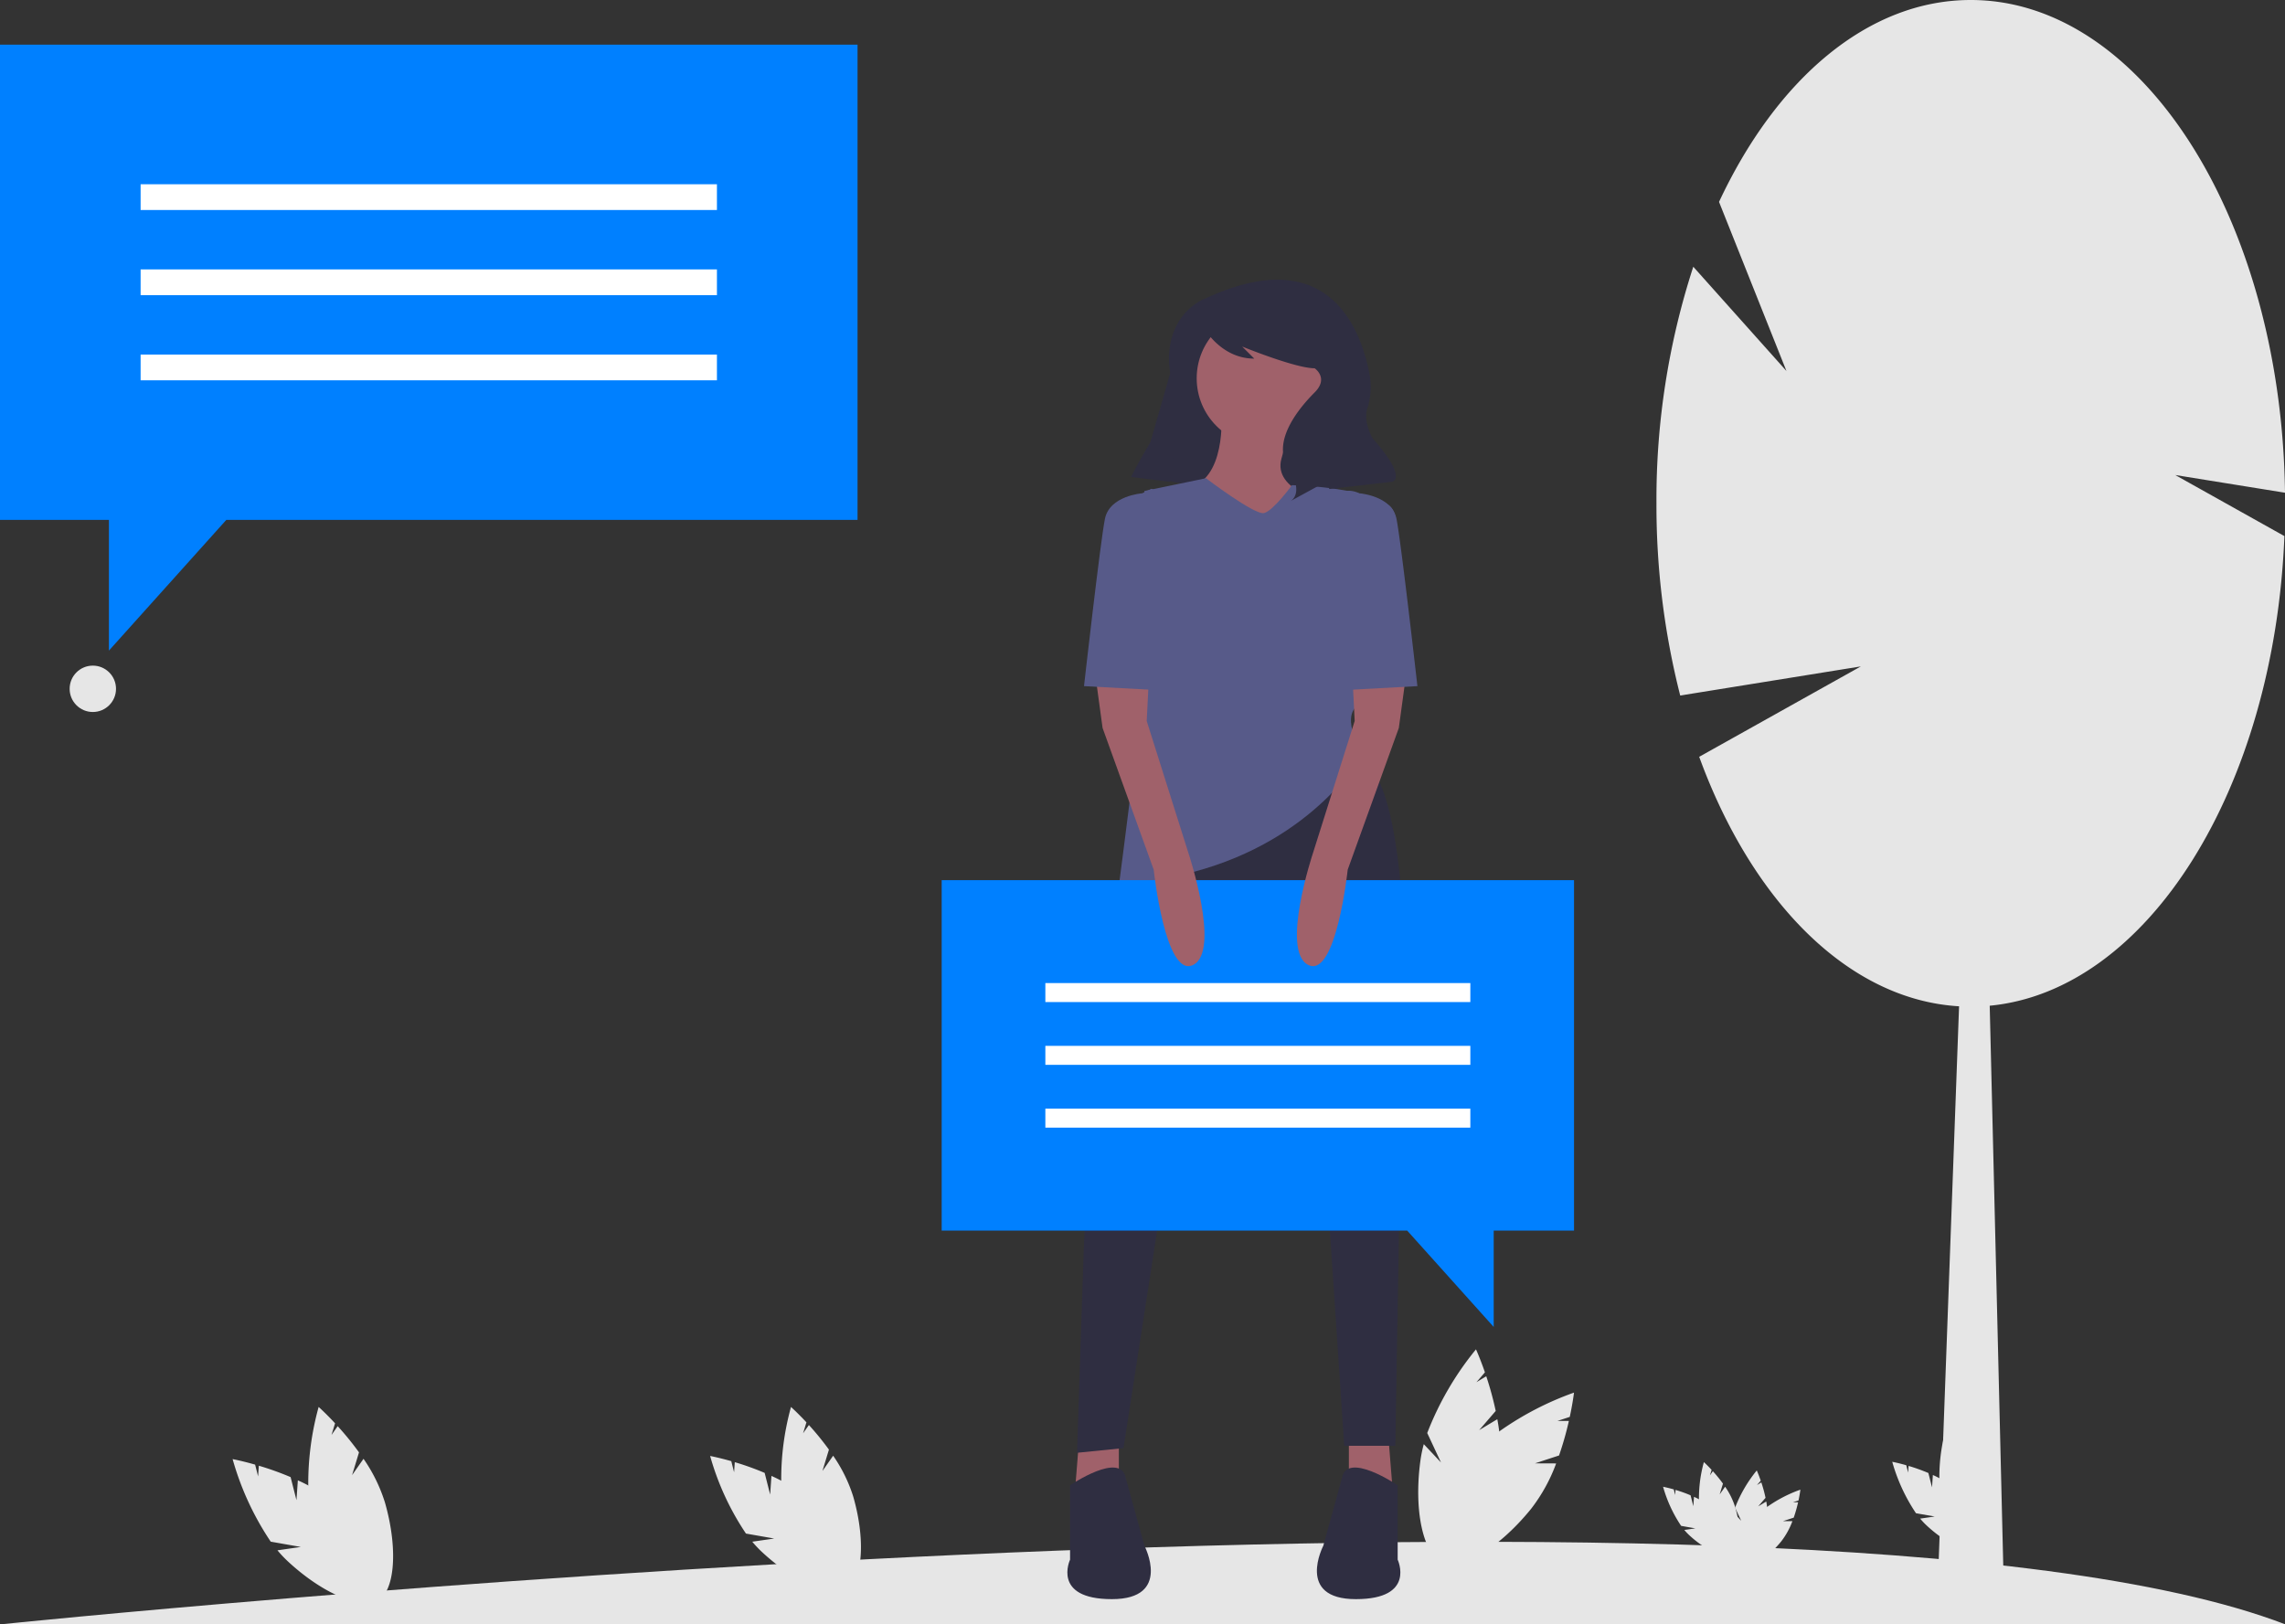 <svg id="undraw_personal_opinions_g3kr" xmlns="http://www.w3.org/2000/svg" width="383.555" height="272.67" viewBox="0 0 383.555 272.67">
  <rect x="0" y="0" width="383.555" height="272.67" fill="#333333" stroke="none"/>
  <path id="Path_590" data-name="Path 590" d="M257.5,708.084l-.982-3.872a50.26,50.26,0,0,0-5.334-1.914l-.124,1.8-.5-1.982c-2.248-.642-3.777-.925-3.777-.925a48.18,48.18,0,0,0,6.4,13.859l5.048.887-3.922.565a20.34,20.34,0,0,0,1.754,1.859c6.3,5.85,13.322,8.534,15.679,5.995s-.842-9.34-7.144-15.189a26.782,26.782,0,0,0-6.865-4.414Z" transform="translate(-207.737 -456.241)" fill="#e6e6e6"/>
  <path id="Path_591" data-name="Path 591" d="M283.446,692.39l1.161-3.822a50.28,50.28,0,0,0-3.577-4.4l-1.036,1.476.594-1.957c-1.592-1.711-2.755-2.744-2.755-2.744a48.18,48.18,0,0,0-1.687,15.171l3.863,3.368-3.649-1.543a20.341,20.341,0,0,0,.541,2.5c2.371,8.265,6.993,14.191,10.323,13.236s4.107-8.43,1.736-16.7a26.778,26.778,0,0,0-3.595-7.327Z" transform="translate(-224.346 -444.751)" fill="#e6e6e6"/>
  <path id="Path_592" data-name="Path 592" d="M442.232,706.453l-.923-3.639a47.27,47.27,0,0,0-5.013-1.8l-.117,1.691-.472-1.863c-2.113-.6-3.55-.869-3.55-.869A45.285,45.285,0,0,0,438.171,713l4.745.833-3.686.531a19.125,19.125,0,0,0,1.649,1.747c5.923,5.5,12.521,8.021,14.736,5.634s-.791-8.778-6.714-14.276a25.168,25.168,0,0,0-6.452-4.149Z" transform="translate(-312.956 -455.55)" fill="#e6e6e6"/>
  <path id="Path_593" data-name="Path 593" d="M466.617,691.7l1.091-3.592a47.266,47.266,0,0,0-3.362-4.131l-.974,1.388.559-1.839c-1.5-1.608-2.59-2.579-2.59-2.579a45.284,45.284,0,0,0-1.586,14.259l3.631,3.166-3.43-1.45a19.118,19.118,0,0,0,.508,2.348c2.229,7.768,6.573,13.338,9.7,12.44s3.86-7.923,1.632-15.692a25.169,25.169,0,0,0-3.379-6.887Z" transform="translate(-328.566 -444.751)" fill="#e6e6e6"/>
  <path id="Path_594" data-name="Path 594" d="M807.169,715.2l-.465-1.834a23.829,23.829,0,0,0-2.526-.906l-.059.852-.238-.939c-1.065-.3-1.789-.438-1.789-.438a22.817,22.817,0,0,0,3.03,6.564l2.391.42-1.857.268a9.638,9.638,0,0,0,.831.88c2.985,2.771,6.31,4.042,7.426,2.839s-.4-4.423-3.384-7.194a12.683,12.683,0,0,0-3.251-2.091Z" transform="translate(-522.93 -462.342)" fill="#e6e6e6"/>
  <path id="Path_595" data-name="Path 595" d="M819.485,707.772l.55-1.81a23.82,23.82,0,0,0-1.694-2.082l-.491.7.282-.927c-.754-.81-1.3-1.3-1.3-1.3a22.819,22.819,0,0,0-.8,7.185l1.83,1.6-1.729-.731a9.64,9.64,0,0,0,.256,1.183c1.123,3.915,3.312,6.721,4.889,6.269s1.945-3.993.822-7.907a12.682,12.682,0,0,0-1.7-3.47Z" transform="translate(-530.824 -456.9)" fill="#e6e6e6"/>
  <path id="Path_596" data-name="Path 596" d="M897.723,706.527l-.611-2.412a31.321,31.321,0,0,0-3.323-1.192l-.077,1.121-.313-1.235c-1.4-.4-2.353-.576-2.353-.576a30.014,30.014,0,0,0,3.986,8.634l3.145.552-2.443.352a12.667,12.667,0,0,0,1.093,1.158c3.926,3.644,8.3,5.316,9.767,3.734s-.524-5.818-4.45-9.463a16.683,16.683,0,0,0-4.277-2.75Z" transform="translate(-573.419 -456.832)" fill="#e6e6e6"/>
  <path id="Path_597" data-name="Path 597" d="M913.885,696.75l.723-2.381a31.3,31.3,0,0,0-2.228-2.738l-.645.92.37-1.219c-.992-1.066-1.716-1.709-1.716-1.709a30.015,30.015,0,0,0-1.051,9.451l2.406,2.1-2.273-.961a12.66,12.66,0,0,0,.337,1.556c1.477,5.149,4.356,8.841,6.431,8.246s2.559-5.252,1.081-10.4a16.679,16.679,0,0,0-2.24-4.565Z" transform="translate(-583.766 -449.675)" fill="#e6e6e6"/>
  <path id="Path_598" data-name="Path 598" d="M717.268,672.137l2.778-3.221a53.547,53.547,0,0,0-1.588-5.822l-1.645.991,1.422-1.649c-.813-2.353-1.5-3.86-1.5-3.86a51.307,51.307,0,0,0-8.184,14.046l2.309,4.945-2.888-3.076a21.664,21.664,0,0,0-.551,2.666c-1.255,9.071.691,16.834,4.345,17.339s7.634-6.438,8.888-15.509a28.515,28.515,0,0,0-.342-8.685Z" transform="translate(-468.979 -432.052)" fill="#e6e6e6"/>
  <path id="Path_599" data-name="Path 599" d="M729.4,687.235l4.043-1.321a53.559,53.559,0,0,0,1.65-5.8l-1.921,0,2.07-.676c.52-2.434.711-4.079.711-4.079a51.308,51.308,0,0,0-14.266,7.794l-.579,5.427-.883-4.126a21.673,21.673,0,0,0-1.849,2c-5.763,7.117-8.11,14.768-5.243,17.089s9.863-1.565,15.625-8.682a28.516,28.516,0,0,0,4.2-7.611Z" transform="translate(-471.745 -441.574)" fill="#e6e6e6"/>
  <path id="Path_600" data-name="Path 600" d="M833.035,711.617l1.236-1.432a23.813,23.813,0,0,0-.706-2.589l-.732.441.633-.733c-.361-1.046-.667-1.717-.667-1.717a22.82,22.82,0,0,0-3.64,6.247l1.027,2.2-1.285-1.368a9.618,9.618,0,0,0-.245,1.186c-.558,4.034.307,7.487,1.933,7.711s3.4-2.863,3.953-6.9a12.683,12.683,0,0,0-.152-3.862Z" transform="translate(-537.911 -458.735)" fill="#e6e6e6"/>
  <path id="Path_601" data-name="Path 601" d="M838.433,718.332l1.8-.588a23.788,23.788,0,0,0,.734-2.582h-.854l.921-.3c.231-1.083.316-1.814.316-1.814A22.819,22.819,0,0,0,835,716.513l-.258,2.414-.393-1.835a9.62,9.62,0,0,0-.822.888c-2.563,3.165-3.607,6.568-2.332,7.6s4.386-.7,6.949-3.861a12.684,12.684,0,0,0,1.867-3.385Z" transform="translate(-539.141 -462.97)" fill="#e6e6e6"/>
  <path id="Path_602" data-name="Path 602" d="M157.017,747.134s302.032-31.133,383.324,0Z" transform="translate(-156.786 -474.464)" fill="#e6e6e6"/>
  <path id="Path_603" data-name="Path 603" d="M905.022,217.418c-.592-45.843-23.979-82.716-52.746-82.716-17.288,0-32.633,13.316-42.256,33.893l11.314,28.387-15.636-17.5a126.332,126.332,0,0,0-6.182,39.712,129.469,129.469,0,0,0,3.988,32.27l30.321-4.888L806.69,261.753c8.84,24.236,25,40.789,43.622,41.881l-3.589,97.645,11.107.4-2.374-98.14c26.521-2.526,47.765-36.421,49.466-78.84L886.6,214.448Z" transform="translate(-521.467 -134.702)" fill="#e6e6e6"/>
  <path id="Path_604" data-name="Path 604" d="M442.83,149.48l14.6,2.567,4.865-24.386-11.757-5.134Z" transform="translate(-251.35 -69.546)" fill="#2f2e41"/>
  <path id="Path_605" data-name="Path 605" d="M483.418,158.5l14.6,2.567,4.865-24.386-11.757-5.134Z" transform="translate(-274.387 -74.666)" fill="#2f2e41"/>
  <path id="Path_606" data-name="Path 606" d="M523.631,556.815v10.14h7.41l-.78-9.75Z" transform="translate(-297.212 -316.047)" fill="#a0616a"/>
  <path id="Path_607" data-name="Path 607" d="M424.611,556.815v10.14H417.2l.78-9.75Z" transform="translate(-236.803 -316.047)" fill="#a0616a"/>
  <path id="Path_608" data-name="Path 608" d="M584.336,448.039l-5.925,36.113a215.683,215.683,0,0,0-2.727,27.791l-1.1,33.206,7.8-.78,5.85-37.83s15.21-56.16,20.67-44.85,8.19,47.19,8.19,47.19l2.34,35.1h8.58l.78-46.02s4.68-64.351-7.02-69.811Z" transform="translate(-393.797 -301.262)" fill="#2f2e41"/>
  <path id="Path_609" data-name="Path 609" d="M681.257,707.442s-8.58-5.85-9.36-1.17l-3.12,11.31s-4.68,8.97,5.46,8.97,7.02-6.63,7.02-6.63Z" transform="translate(-446.648 -458.094)" fill="#2f2e41"/>
  <path id="Path_610" data-name="Path 610" d="M571.286,707.442s8.58-5.85,9.36-1.17l3.12,11.31s4.68,8.97-5.46,8.97-7.02-6.63-7.02-6.63Z" transform="translate(-391.667 -458.094)" fill="#2f2e41"/>
  <circle id="Ellipse_116" data-name="Ellipse 116" cx="11.31" cy="11.31" r="11.31" transform="translate(200.874 52.201)" fill="#a0616a"/>
  <path id="Path_611" data-name="Path 611" d="M624.363,292.856s1.17,10.92-4.68,13.26l9.75,11.7,12.87-8.97s-9.36-1.95-7.8-7.41,1.56-6.24,1.56-6.24Z" transform="translate(-419.395 -224.47)" fill="#a0616a"/>
  <path id="Path_612" data-name="Path 612" d="M605.435,320.366s8.19,6.24,9.75,5.85,4.68-4.68,4.68-4.68,11.505.2,16.185,3.315-4.485,22.425-4.485,22.425,2.535,8.775-.585,11.115.78,8.19.78,8.19-7.8,14.43-28.47,19.89c0,0-12.87,5.07-12.48,2.34s4.29-33.93,4.29-33.93v-32.37Z" transform="translate(-403.001 -240.085)" fill="#575a89"/>
  <path id="Path_613" data-name="Path 613" d="M608.131,246.409s-5.906,1.969-6.206,9.744a13.791,13.791,0,0,0,.41,3.692c.333,1.409.546,4.442-2.031,8.405a83.2,83.2,0,0,0-4.722,8.123l-.018.037,6.487.811,1.379-10.752a53.543,53.543,0,0,1,4.252-15.095l.045-.1s2.838,5.271,8.514,5.271l-2.027-2.027s8.919,3.649,12.163,3.649c0,0,2.433,1.622,0,4.054s-7.3,8.109-4.46,12.568.405,5.676.405,5.676l4.46-2.433,2.027-1.216v1.622l10.541-1.216s2.838-.405-3.243-7.3c0,0-1.606-2.676-.9-4.985a11.645,11.645,0,0,0,.443-5.445C634.282,251.893,628.937,236.782,608.131,246.409Z" transform="translate(-405.704 -196.342)" fill="#2f2e41"/>
  <path id="Path_614" data-name="Path 614" d="M365.556,341.7H471.7v58.833H458.219v16.179l-14.525-16.179H365.556Z" transform="translate(-207.489 -193.948)" fill="#0080ff"/>
  <rect id="Rectangle_91" data-name="Rectangle 91" width="71.336" height="3.187" transform="translate(246.807 168.221) rotate(180)" fill="#fff"/>
  <rect id="Rectangle_92" data-name="Rectangle 92" width="71.336" height="3.187" transform="translate(246.807 178.762) rotate(180)" fill="#fff"/>
  <rect id="Rectangle_93" data-name="Rectangle 93" width="71.336" height="3.187" transform="translate(246.807 189.303) rotate(180)" fill="#fff"/>
  <path id="Path_615" data-name="Path 615" d="M581.8,396.97l1.17,8.58,8.58,23.79s1.95,18.33,6.63,15.99-.78-18.72-.78-18.72l-7.02-22.23.39-7.8Z" transform="translate(-397.893 -283.344)" fill="#a0616a"/>
  <path id="Path_616" data-name="Path 616" d="M592.112,325.625l-3.518-1.147-1.552.757s-5.46.39-6.24,4.29-3.51,28.08-3.51,28.08l14.43.78Z" transform="translate(-395.333 -242.419)" fill="#575a89"/>
  <path id="Path_617" data-name="Path 617" d="M678.222,396.97l-1.17,8.58-8.58,23.79s-1.95,18.33-6.63,15.99.78-18.72.78-18.72l7.02-22.23-.39-7.8Z" transform="translate(-442.248 -283.344)" fill="#a0616a"/>
  <path id="Path_618" data-name="Path 618" d="M672.447,326.052l1.876-.612a4.268,4.268,0,0,1,3.194.222h0s5.46.39,6.24,4.29,3.51,28.08,3.51,28.08l-14.43.78Z" transform="translate(-449.343 -242.845)" fill="#575a89"/>
  <path id="Path_619" data-name="Path 619" d="M143.946,17.333H0V97.119H18.284V119.06l19.7-21.941H143.946Z" transform="translate(0 -9.838)" fill="#0080ff"/>
  <rect id="Rectangle_94" data-name="Rectangle 94" width="96.74" height="4.322" transform="translate(23.603 30.932)" fill="#fff"/>
  <rect id="Rectangle_95" data-name="Rectangle 95" width="96.74" height="4.322" transform="translate(23.603 45.227)" fill="#fff"/>
  <rect id="Rectangle_96" data-name="Rectangle 96" width="96.74" height="4.322" transform="translate(23.603 59.522)" fill="#fff"/>
  <circle id="Ellipse_117" data-name="Ellipse 117" cx="3.892" cy="3.892" r="3.892" transform="translate(11.69 111.743)" fill="#e6e6e6"/>
</svg>
